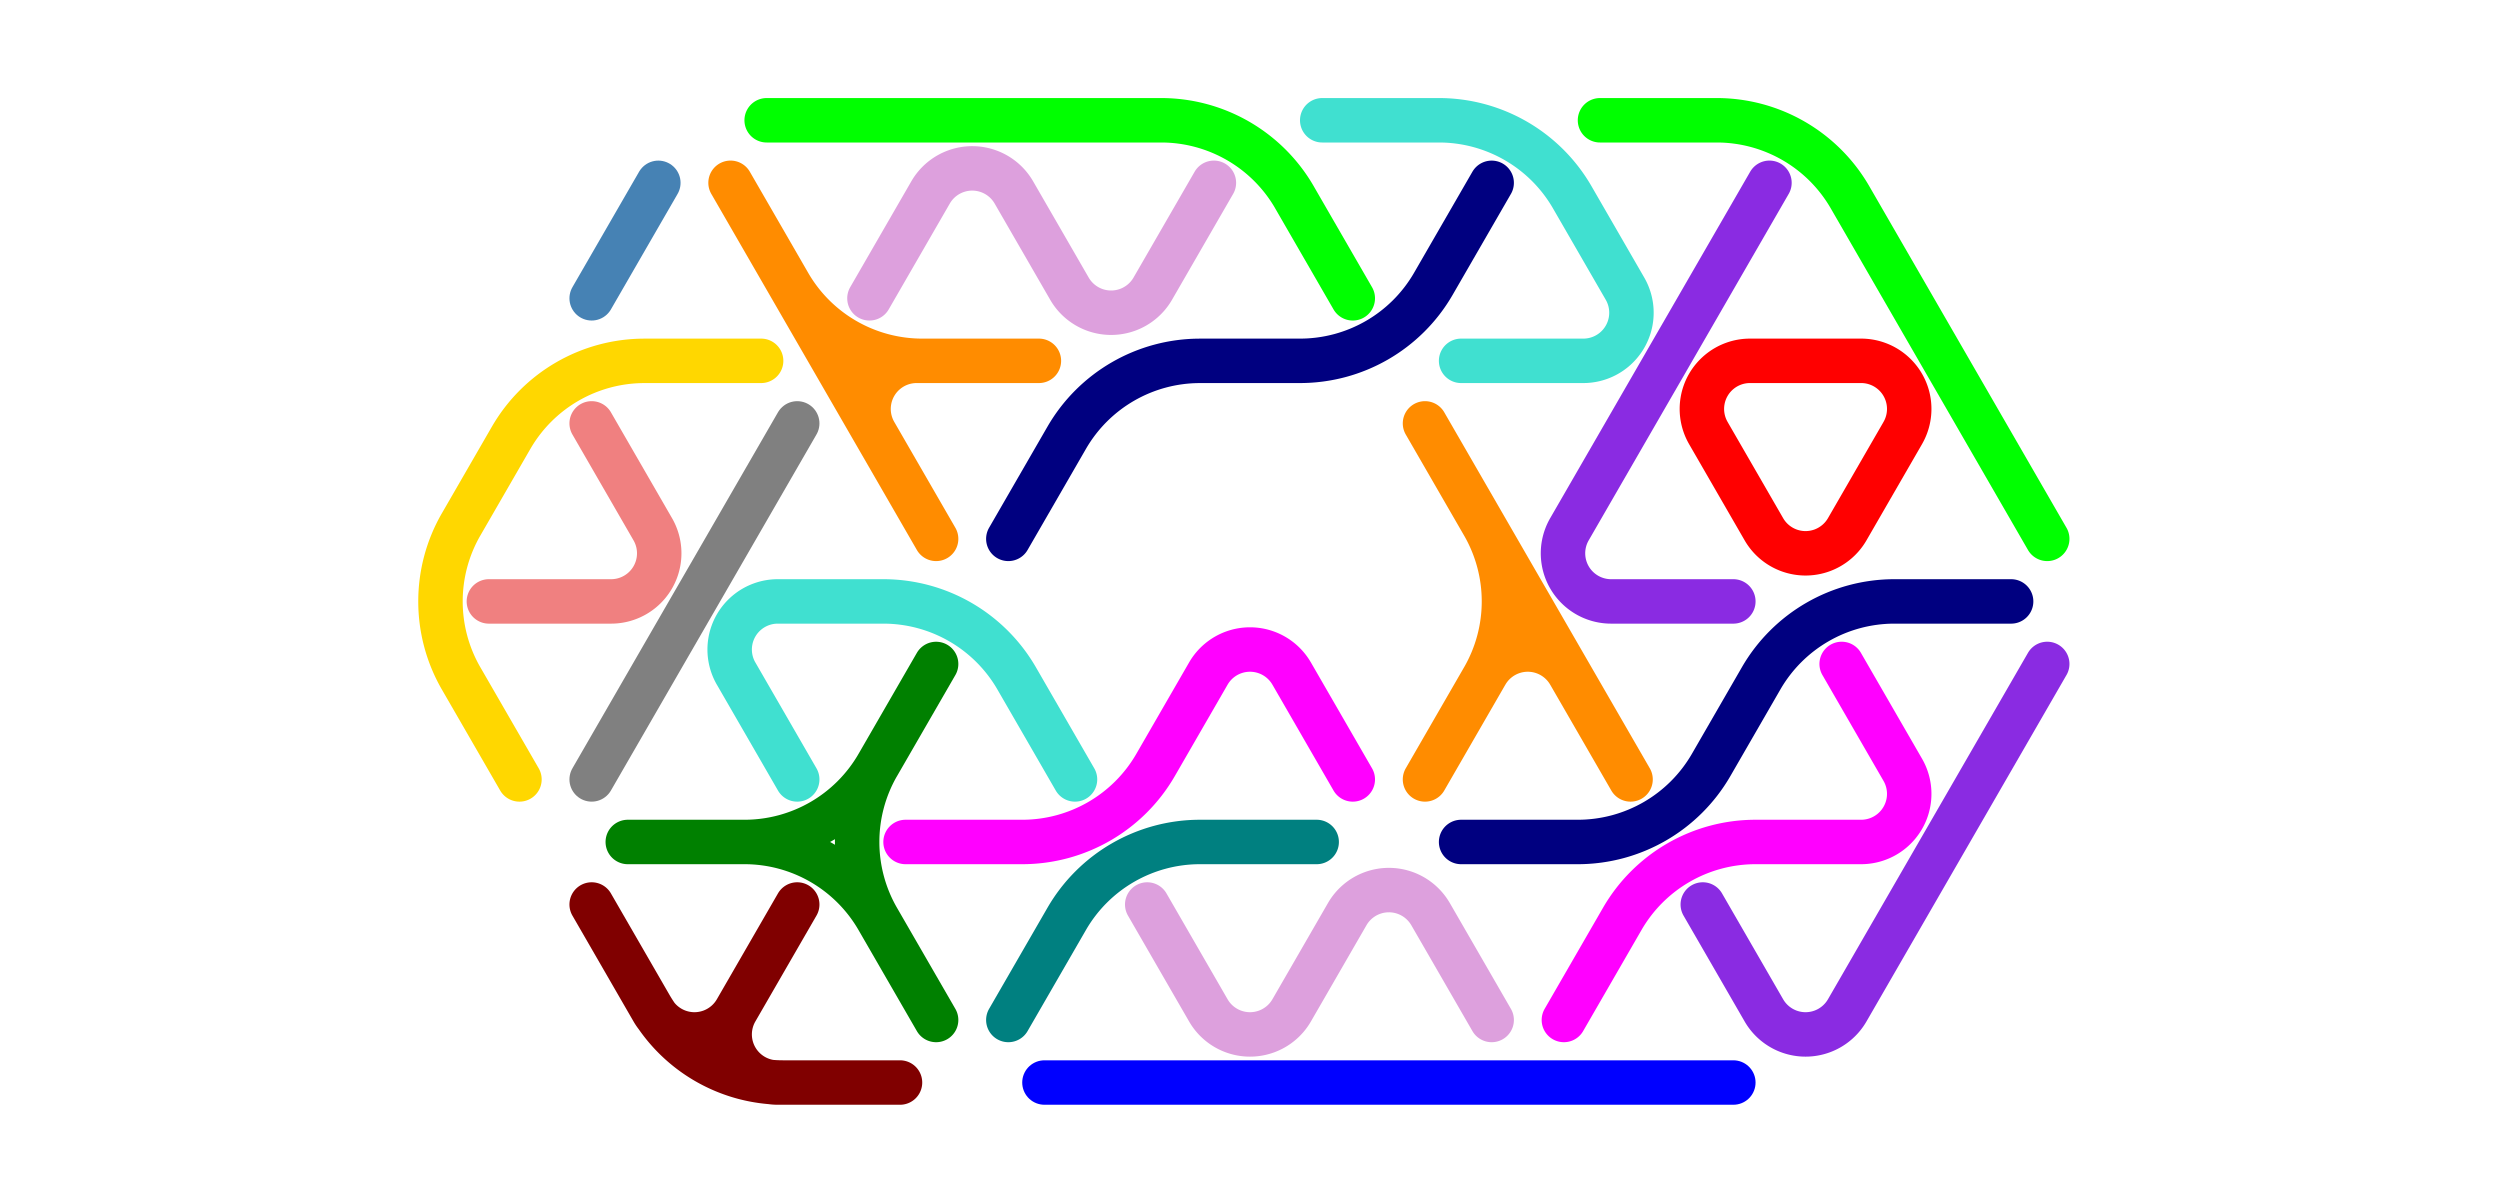<?xml version="1.0" standalone="no"?>
<!-- Created by Polyform Puzzler (http://puzzler.sourceforge.net/) -->
<svg width="90.0" height="43.301" viewBox="0 0 90.0 43.301"
     xmlns="http://www.w3.org/2000/svg"
     xmlns:xlink="http://www.w3.org/1999/xlink">
<g>
<path stroke="gold" stroke-width="1.6" stroke-linecap="round"
      fill="none" d="M 16.600,18.879 l 1.800,-3.118 M 16.600,24.422 a 5.543,5.543 0 0,1 0.000,-5.543 M 18.400,15.762 a 5.543,5.543 0 0,1 4.800,-2.771 M 18.700,28.059 l -2.100,-3.637 M 23.200,12.990 l 4.200,0.000">
<desc>C3</desc>
</path>
<path stroke="maroon" stroke-width="1.6" stroke-linecap="round"
      fill="none" d="M 23.500,36.373 l -2.200,-3.811 M 26.500,36.373 a 1.732,1.732 0 0,1 -3.000,0.000 M 26.500,36.373 l 2.200,-3.811 M 28.000,38.971 a 1.732,1.732 0 0,1 -1.500,-2.598 M 28.000,38.971 l 4.400,0.000 M 28.200,38.971 a 5.543,5.543 0 0,1 -4.800,-2.771">
<desc>E3</desc>
</path>
<path stroke="steelblue" stroke-width="1.6" stroke-linecap="round"
      fill="none" d="M 21.300,10.739 l 2.400,-4.157">
<desc>I1</desc>
</path>
<path stroke="gray" stroke-width="1.6" stroke-linecap="round"
      fill="none" d="M 21.300,28.059 l 3.700,-6.409 M 25.000,21.651 l 3.700,-6.409">
<desc>I2</desc>
</path>
<path stroke="blue" stroke-width="1.6" stroke-linecap="round"
      fill="none" d="M 37.600,38.971 l 7.400,0.000 M 45.000,38.971 l 10.000,0.000 M 55.000,38.971 l 7.400,0.000">
<desc>I3</desc>
</path>
<path stroke="blueviolet" stroke-width="1.6" stroke-linecap="round"
      fill="none" d="M 56.500,19.053 l 3.500,-6.062 M 58.000,21.651 a 1.732,1.732 0 0,1 -1.500,-2.598 M 58.000,21.651 l 4.400,0.000 M 60.000,12.990 l 3.700,-6.409">
<desc>J3</desc>
</path>
<path stroke="teal" stroke-width="1.6" stroke-linecap="round"
      fill="none" d="M 36.300,36.719 l 2.100,-3.637 M 38.400,33.082 a 5.543,5.543 0 0,1 4.800,-2.771 M 43.200,30.311 l 4.200,0.000">
<desc>L2</desc>
</path>
<path stroke="lime" stroke-width="1.6" stroke-linecap="round"
      fill="none" d="M 57.600,4.330 l 4.200,0.000 M 61.800,4.330 a 5.543,5.543 0 0,1 4.800,2.771 M 70.000,12.990 l -3.400,-5.889 M 73.700,19.399 l -3.700,-6.409">
<desc>L3</desc>
</path>
<path stroke="red" stroke-width="1.6" stroke-linecap="round"
      fill="none" d="M 61.500,15.588 a 1.732,1.732 0 0,1 1.500,-2.598 M 63.000,12.990 l 4.000,0.000 M 63.500,19.053 l -2.000,-3.464 M 66.500,19.053 a 1.732,1.732 0 0,1 -3.000,0.000 M 66.500,19.053 l 2.000,-3.464 M 67.000,12.990 a 1.732,1.732 0 0,1 1.500,2.598">
<desc>O3</desc>
</path>
<path stroke="magenta" stroke-width="1.6" stroke-linecap="round"
      fill="none" d="M 32.600,30.311 l 4.200,0.000 M 41.600,27.540 a 5.543,5.543 0 0,1 -4.800,2.771 M 41.600,27.540 l 1.900,-3.291 M 43.500,24.249 a 1.732,1.732 0 0,1 3.000,0.000 M 48.700,28.059 l -2.200,-3.811">
<desc>P3</desc>
</path>
<path stroke="navy" stroke-width="1.6" stroke-linecap="round"
      fill="none" d="M 52.600,30.311 l 4.200,0.000 M 61.600,27.540 a 5.543,5.543 0 0,1 -4.800,2.771 M 61.600,27.540 l 1.800,-3.118 M 63.400,24.422 a 5.543,5.543 0 0,1 4.800,-2.771 M 68.200,21.651 l 4.200,0.000">
<desc>S3</desc>
</path>
<path stroke="darkorange" stroke-width="1.6" stroke-linecap="round"
      fill="none" d="M 30.000,12.990 l -3.700,-6.409 M 31.500,15.588 a 1.732,1.732 0 0,1 1.500,-2.598 M 33.000,12.990 l 4.400,0.000 M 33.200,12.990 a 5.543,5.543 0 0,1 -4.800,-2.771 M 33.700,19.399 l -3.700,-6.409">
<desc>T3</desc>
</path>
<path stroke="turquoise" stroke-width="1.6" stroke-linecap="round"
      fill="none" d="M 26.500,24.249 a 1.732,1.732 0 0,1 1.500,-2.598 M 28.000,21.651 l 3.800,0.000 M 28.700,28.059 l -2.200,-3.811 M 31.800,21.651 a 5.543,5.543 0 0,1 4.800,2.771 M 38.700,28.059 l -2.100,-3.637">
<desc>U3</desc>
</path>
<path stroke="lightcoral" stroke-width="1.6" stroke-linecap="round"
      fill="none" d="M 17.600,21.651 l 4.400,0.000 M 23.500,19.053 a 1.732,1.732 0 0,1 -1.500,2.598 M 23.500,19.053 l -2.200,-3.811">
<desc>V2</desc>
</path>
<path stroke="green" stroke-width="1.6" stroke-linecap="round"
      fill="none" d="M 22.600,30.311 l 4.200,0.000 M 26.800,30.311 a 5.543,5.543 0 0,1 4.800,2.771 M 31.600,27.540 a 5.543,5.543 0 0,1 -4.800,2.771 M 31.600,27.540 l 2.100,-3.637 M 31.600,33.082 a 5.543,5.543 0 0,1 0.000,-5.543 M 33.700,36.719 l -2.100,-3.637">
<desc>Y3</desc>
</path>
<path stroke="plum" stroke-width="1.6" stroke-linecap="round"
      fill="none" d="M 43.500,36.373 l -2.200,-3.811 M 46.500,36.373 a 1.732,1.732 0 0,1 -3.000,0.000 M 46.500,36.373 l 2.000,-3.464 M 48.500,32.909 a 1.732,1.732 0 0,1 3.000,0.000 M 53.700,36.719 l -2.200,-3.811">
<desc>Z3</desc>
</path>
<path stroke="blueviolet" stroke-width="1.6" stroke-linecap="round"
      fill="none" d="M 63.500,36.373 l -2.200,-3.811 M 66.500,36.373 a 1.732,1.732 0 0,1 -3.000,0.000 M 66.500,36.373 l 3.500,-6.062 M 70.000,30.311 l 3.700,-6.409">
<desc>j3</desc>
</path>
<path stroke="lime" stroke-width="1.6" stroke-linecap="round"
      fill="none" d="M 27.600,4.330 l 7.400,0.000 M 35.000,4.330 l 6.800,0.000 M 41.800,4.330 a 5.543,5.543 0 0,1 4.800,2.771 M 48.700,10.739 l -2.100,-3.637">
<desc>l3</desc>
</path>
<path stroke="magenta" stroke-width="1.6" stroke-linecap="round"
      fill="none" d="M 56.300,36.719 l 2.100,-3.637 M 58.400,33.082 a 5.543,5.543 0 0,1 4.800,-2.771 M 63.200,30.311 l 3.800,0.000 M 68.500,27.713 a 1.732,1.732 0 0,1 -1.500,2.598 M 68.500,27.713 l -2.200,-3.811">
<desc>p3</desc>
</path>
<path stroke="navy" stroke-width="1.6" stroke-linecap="round"
      fill="none" d="M 36.300,19.399 l 2.100,-3.637 M 38.400,15.762 a 5.543,5.543 0 0,1 4.800,-2.771 M 43.200,12.990 l 3.600,0.000 M 51.600,10.219 a 5.543,5.543 0 0,1 -4.800,2.771 M 51.600,10.219 l 2.100,-3.637">
<desc>s3</desc>
</path>
<path stroke="darkorange" stroke-width="1.6" stroke-linecap="round"
      fill="none" d="M 51.300,28.059 l 2.200,-3.811 M 53.400,18.879 a 5.543,5.543 0 0,1 0.000,5.543 M 53.500,24.249 a 1.732,1.732 0 0,1 3.000,0.000 M 55.000,21.651 l -3.700,-6.409 M 58.700,28.059 l -3.700,-6.409">
<desc>t3</desc>
</path>
<path stroke="turquoise" stroke-width="1.6" stroke-linecap="round"
      fill="none" d="M 47.600,4.330 l 4.200,0.000 M 51.800,4.330 a 5.543,5.543 0 0,1 4.800,2.771 M 52.600,12.990 l 4.400,0.000 M 58.500,10.392 a 1.732,1.732 0 0,1 -1.500,2.598 M 58.500,10.392 l -1.900,-3.291">
<desc>u3</desc>
</path>
<path stroke="plum" stroke-width="1.6" stroke-linecap="round"
      fill="none" d="M 31.300,10.739 l 2.200,-3.811 M 33.500,6.928 a 1.732,1.732 0 0,1 3.000,0.000 M 38.500,10.392 l -2.000,-3.464 M 41.500,10.392 a 1.732,1.732 0 0,1 -3.000,0.000 M 41.500,10.392 l 2.200,-3.811">
<desc>z3</desc>
</path>
</g>
</svg>
